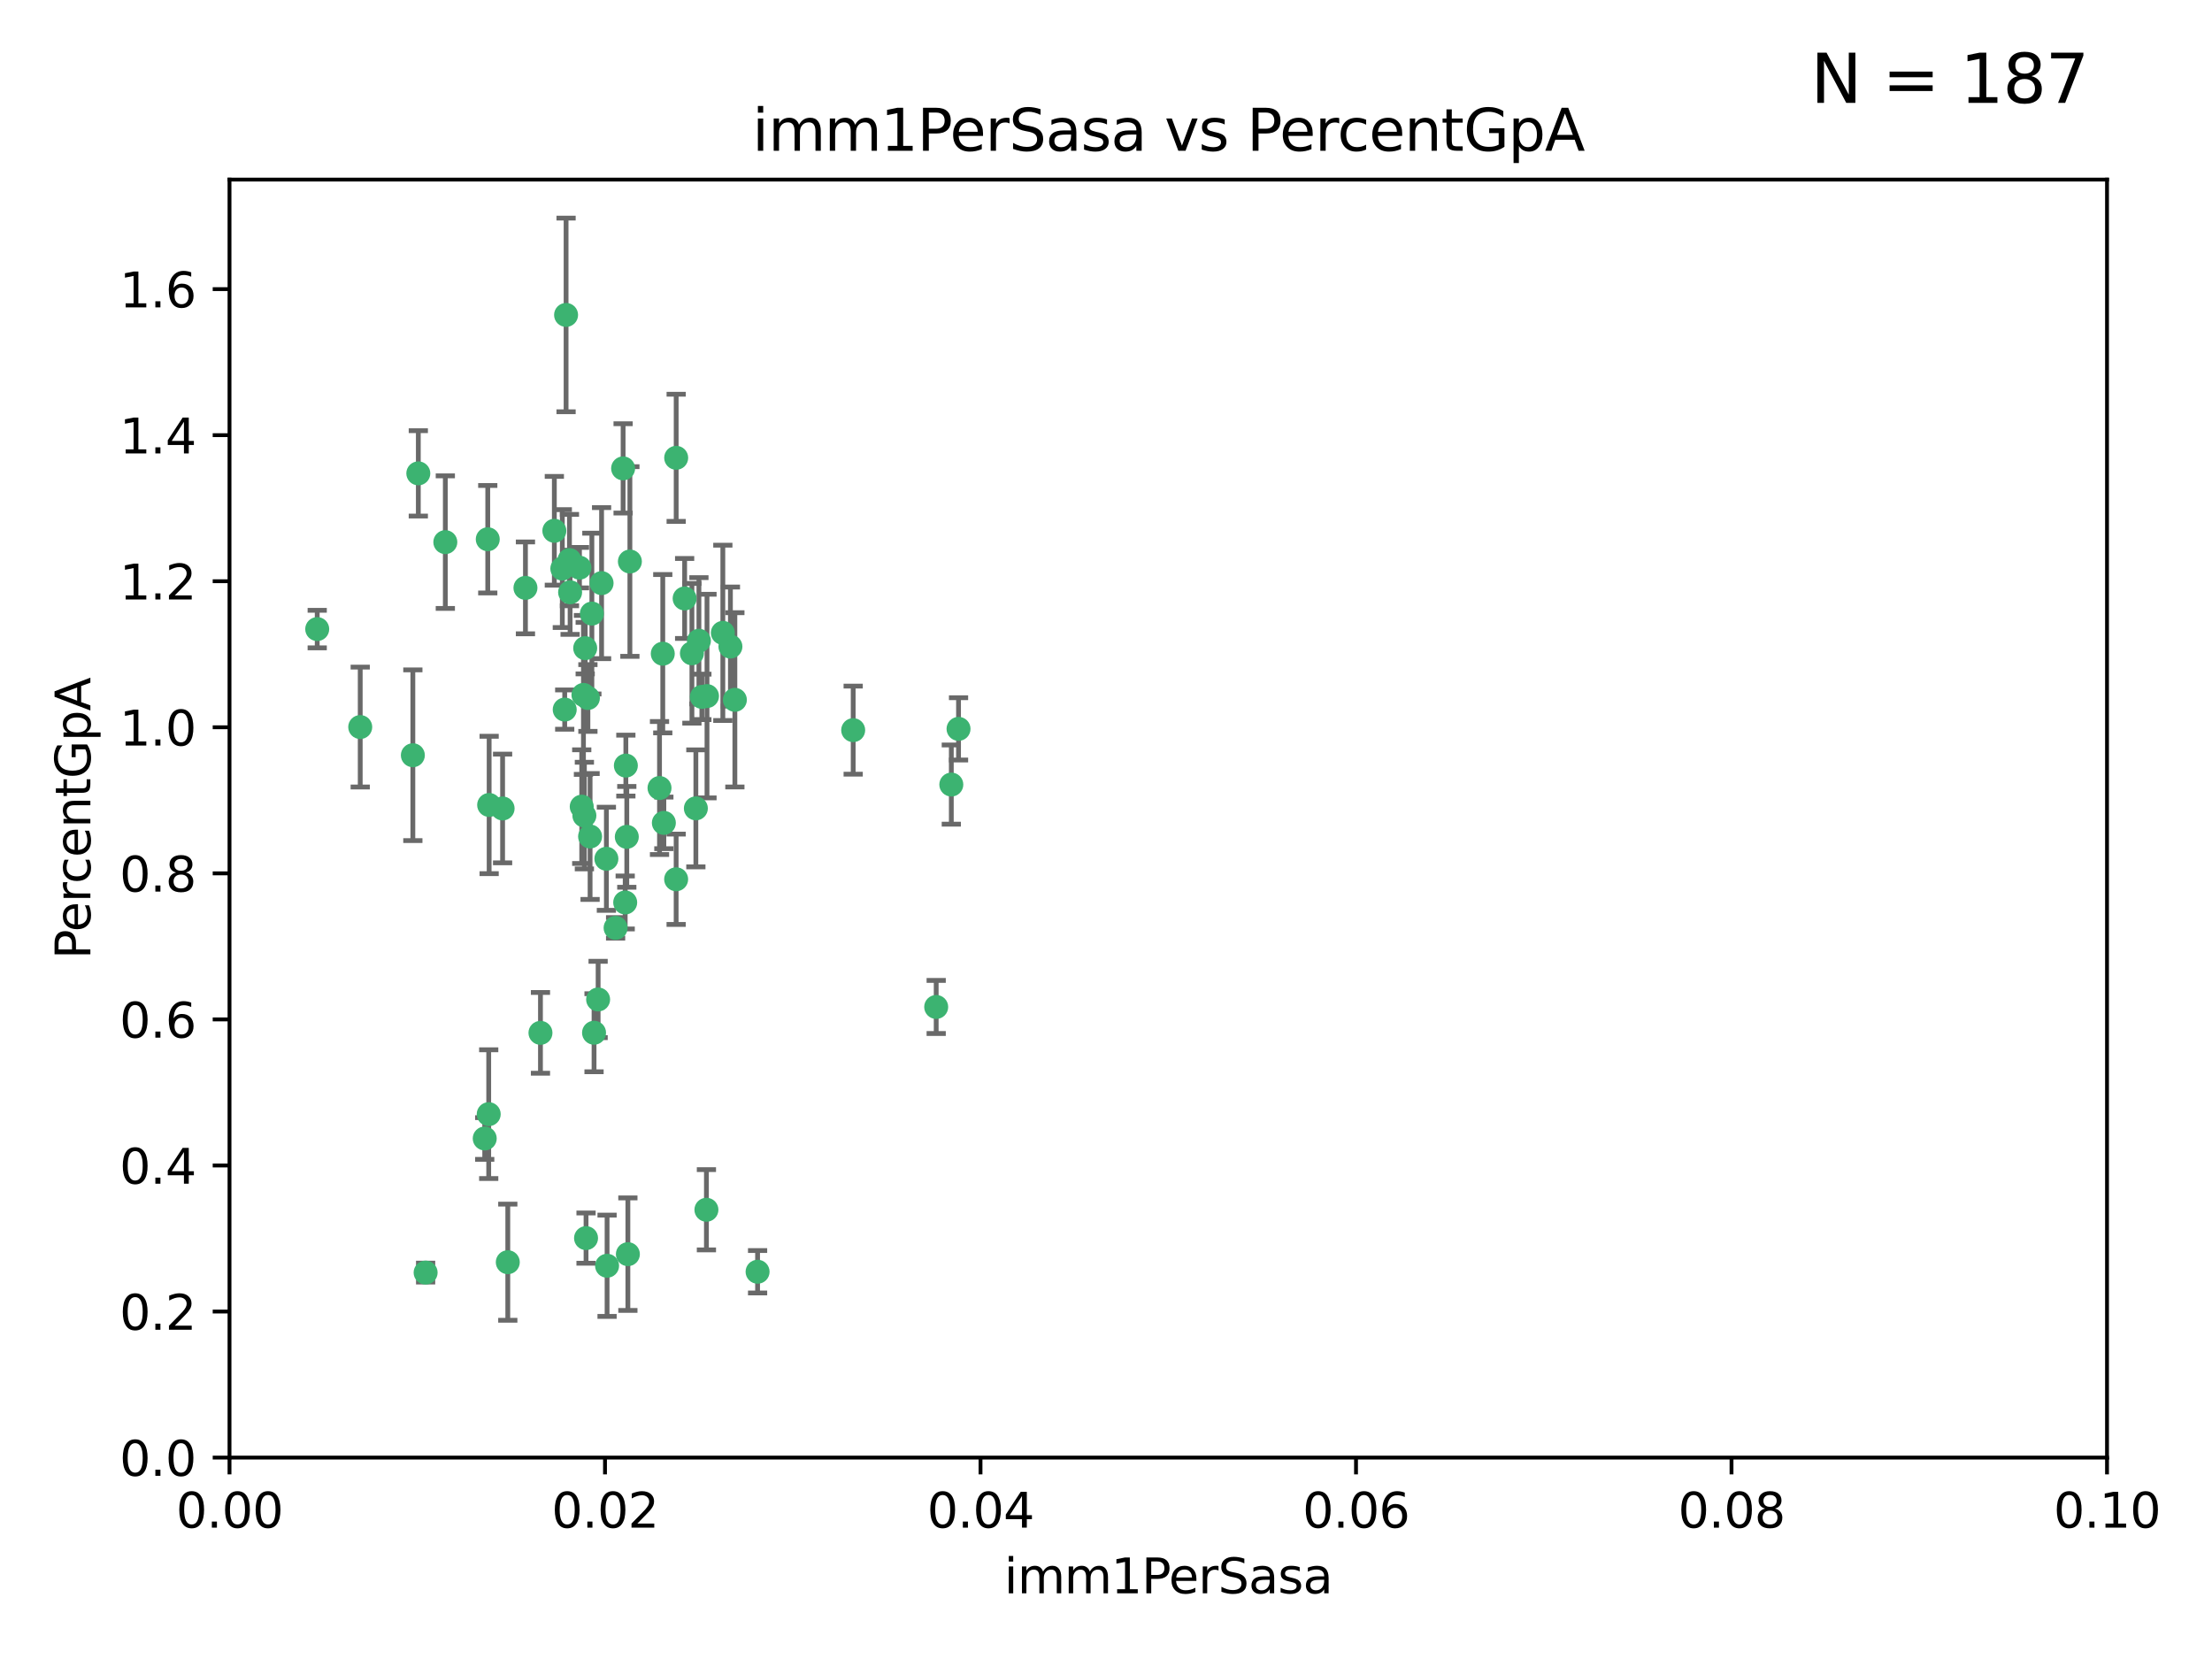 <?xml version="1.0" encoding="utf-8" standalone="no"?>
<!DOCTYPE svg PUBLIC "-//W3C//DTD SVG 1.1//EN"
  "http://www.w3.org/Graphics/SVG/1.1/DTD/svg11.dtd">
<svg xmlns:xlink="http://www.w3.org/1999/xlink" width="460.8pt" height="345.6pt" viewBox="0 0 460.8 345.6" xmlns="http://www.w3.org/2000/svg" version="1.1">
 <defs>
  <style type="text/css">*{stroke-linejoin: round; stroke-linecap: butt}</style>
 </defs>
 <g id="figure_1">
  <g id="patch_1">
   <path d="M 0 345.6 
L 460.8 345.6 
L 460.8 0 
L 0 0 
z
" style="fill: #ffffff"/>
  </g>
  <g id="axes_1">
   <g id="patch_2">
    <path d="M 47.81 303.64 
L 438.93 303.64 
L 438.93 37.411 
L 47.81 37.411 
z
" style="fill: #ffffff"/>
   </g>
   <g id="PathCollection_1">
    <defs>
     <path id="md2eca9b488" d="M 0 1.118 
C 0.297 1.118 0.581 1 0.791 0.791 
C 1 0.581 1.118 0.297 1.118 0 
C 1.118 -0.297 1 -0.581 0.791 -0.791 
C 0.581 -1 0.297 -1.118 0 -1.118 
C -0.297 -1.118 -0.581 -1 -0.791 -0.791 
C -1 -0.581 -1.118 -0.297 -1.118 0 
C -1.118 0.297 -1 0.581 -0.791 0.791 
C -0.581 1 -0.297 1.118 0 1.118 
z
" style="stroke: #3cb371"/>
    </defs>
    <g clip-path="url(#p99ddf033c5)">
     <use xlink:href="#md2eca9b488" x="92.769" y="112.935" style="fill: #3cb371; stroke: #3cb371"/>
     <use xlink:href="#md2eca9b488" x="66.082" y="131.048" style="fill: #3cb371; stroke: #3cb371"/>
     <use xlink:href="#md2eca9b488" x="87.143" y="98.611" style="fill: #3cb371; stroke: #3cb371"/>
     <use xlink:href="#md2eca9b488" x="86.005" y="157.33" style="fill: #3cb371; stroke: #3cb371"/>
     <use xlink:href="#md2eca9b488" x="75.042" y="151.457" style="fill: #3cb371; stroke: #3cb371"/>
     <use xlink:href="#md2eca9b488" x="117.924" y="65.606" style="fill: #3cb371; stroke: #3cb371"/>
     <use xlink:href="#md2eca9b488" x="144.138" y="136.097" style="fill: #3cb371; stroke: #3cb371"/>
     <use xlink:href="#md2eca9b488" x="123.297" y="127.82" style="fill: #3cb371; stroke: #3cb371"/>
     <use xlink:href="#md2eca9b488" x="157.819" y="264.927" style="fill: #3cb371; stroke: #3cb371"/>
     <use xlink:href="#md2eca9b488" x="117.142" y="118.446" style="fill: #3cb371; stroke: #3cb371"/>
     <use xlink:href="#md2eca9b488" x="137.389" y="164.157" style="fill: #3cb371; stroke: #3cb371"/>
     <use xlink:href="#md2eca9b488" x="117.64" y="147.818" style="fill: #3cb371; stroke: #3cb371"/>
     <use xlink:href="#md2eca9b488" x="153.088" y="145.786" style="fill: #3cb371; stroke: #3cb371"/>
     <use xlink:href="#md2eca9b488" x="121.907" y="135.021" style="fill: #3cb371; stroke: #3cb371"/>
     <use xlink:href="#md2eca9b488" x="150.581" y="131.834" style="fill: #3cb371; stroke: #3cb371"/>
     <use xlink:href="#md2eca9b488" x="140.861" y="95.371" style="fill: #3cb371; stroke: #3cb371"/>
     <use xlink:href="#md2eca9b488" x="121.186" y="168.041" style="fill: #3cb371; stroke: #3cb371"/>
     <use xlink:href="#md2eca9b488" x="120.714" y="118.255" style="fill: #3cb371; stroke: #3cb371"/>
     <use xlink:href="#md2eca9b488" x="101.609" y="112.334" style="fill: #3cb371; stroke: #3cb371"/>
     <use xlink:href="#md2eca9b488" x="122.473" y="145.408" style="fill: #3cb371; stroke: #3cb371"/>
     <use xlink:href="#md2eca9b488" x="118.763" y="123.385" style="fill: #3cb371; stroke: #3cb371"/>
     <use xlink:href="#md2eca9b488" x="145.597" y="133.482" style="fill: #3cb371; stroke: #3cb371"/>
     <use xlink:href="#md2eca9b488" x="112.589" y="215.161" style="fill: #3cb371; stroke: #3cb371"/>
     <use xlink:href="#md2eca9b488" x="118.629" y="116.673" style="fill: #3cb371; stroke: #3cb371"/>
     <use xlink:href="#md2eca9b488" x="88.664" y="265.1" style="fill: #3cb371; stroke: #3cb371"/>
     <use xlink:href="#md2eca9b488" x="138.294" y="171.42" style="fill: #3cb371; stroke: #3cb371"/>
     <use xlink:href="#md2eca9b488" x="131.218" y="116.973" style="fill: #3cb371; stroke: #3cb371"/>
     <use xlink:href="#md2eca9b488" x="129.806" y="97.572" style="fill: #3cb371; stroke: #3cb371"/>
     <use xlink:href="#md2eca9b488" x="142.623" y="124.669" style="fill: #3cb371; stroke: #3cb371"/>
     <use xlink:href="#md2eca9b488" x="146.211" y="145.171" style="fill: #3cb371; stroke: #3cb371"/>
     <use xlink:href="#md2eca9b488" x="104.701" y="168.419" style="fill: #3cb371; stroke: #3cb371"/>
     <use xlink:href="#md2eca9b488" x="123.75" y="215.139" style="fill: #3cb371; stroke: #3cb371"/>
     <use xlink:href="#md2eca9b488" x="138.067" y="136.178" style="fill: #3cb371; stroke: #3cb371"/>
     <use xlink:href="#md2eca9b488" x="130.799" y="261.264" style="fill: #3cb371; stroke: #3cb371"/>
     <use xlink:href="#md2eca9b488" x="130.377" y="159.488" style="fill: #3cb371; stroke: #3cb371"/>
     <use xlink:href="#md2eca9b488" x="152.16" y="134.689" style="fill: #3cb371; stroke: #3cb371"/>
     <use xlink:href="#md2eca9b488" x="126.321" y="178.897" style="fill: #3cb371; stroke: #3cb371"/>
     <use xlink:href="#md2eca9b488" x="198.175" y="163.438" style="fill: #3cb371; stroke: #3cb371"/>
     <use xlink:href="#md2eca9b488" x="199.68" y="151.836" style="fill: #3cb371; stroke: #3cb371"/>
     <use xlink:href="#md2eca9b488" x="122.083" y="257.919" style="fill: #3cb371; stroke: #3cb371"/>
     <use xlink:href="#md2eca9b488" x="105.783" y="262.94" style="fill: #3cb371; stroke: #3cb371"/>
     <use xlink:href="#md2eca9b488" x="128.242" y="193.29" style="fill: #3cb371; stroke: #3cb371"/>
     <use xlink:href="#md2eca9b488" x="140.853" y="183.167" style="fill: #3cb371; stroke: #3cb371"/>
     <use xlink:href="#md2eca9b488" x="100.978" y="237.168" style="fill: #3cb371; stroke: #3cb371"/>
     <use xlink:href="#md2eca9b488" x="124.6" y="208.206" style="fill: #3cb371; stroke: #3cb371"/>
     <use xlink:href="#md2eca9b488" x="115.48" y="110.571" style="fill: #3cb371; stroke: #3cb371"/>
     <use xlink:href="#md2eca9b488" x="125.32" y="121.476" style="fill: #3cb371; stroke: #3cb371"/>
     <use xlink:href="#md2eca9b488" x="177.734" y="152.103" style="fill: #3cb371; stroke: #3cb371"/>
     <use xlink:href="#md2eca9b488" x="121.738" y="169.899" style="fill: #3cb371; stroke: #3cb371"/>
     <use xlink:href="#md2eca9b488" x="130.573" y="174.332" style="fill: #3cb371; stroke: #3cb371"/>
     <use xlink:href="#md2eca9b488" x="195.026" y="209.769" style="fill: #3cb371; stroke: #3cb371"/>
     <use xlink:href="#md2eca9b488" x="144.961" y="168.396" style="fill: #3cb371; stroke: #3cb371"/>
     <use xlink:href="#md2eca9b488" x="130.24" y="188.002" style="fill: #3cb371; stroke: #3cb371"/>
     <use xlink:href="#md2eca9b488" x="101.808" y="232.101" style="fill: #3cb371; stroke: #3cb371"/>
     <use xlink:href="#md2eca9b488" x="101.898" y="167.688" style="fill: #3cb371; stroke: #3cb371"/>
     <use xlink:href="#md2eca9b488" x="109.461" y="122.465" style="fill: #3cb371; stroke: #3cb371"/>
     <use xlink:href="#md2eca9b488" x="121.544" y="144.762" style="fill: #3cb371; stroke: #3cb371"/>
     <use xlink:href="#md2eca9b488" x="147.28" y="145.004" style="fill: #3cb371; stroke: #3cb371"/>
     <use xlink:href="#md2eca9b488" x="126.465" y="263.681" style="fill: #3cb371; stroke: #3cb371"/>
     <use xlink:href="#md2eca9b488" x="147.16" y="252.015" style="fill: #3cb371; stroke: #3cb371"/>
     <use xlink:href="#md2eca9b488" x="122.926" y="174.257" style="fill: #3cb371; stroke: #3cb371"/>
    </g>
   </g>
   <g id="matplotlib.axis_1">
    <g id="xtick_1">
     <g id="line2d_1">
      <defs>
       <path id="m034914d4d2" d="M 0 0 
L 0 3.5 
" style="stroke: #000000; stroke-width: 0.8"/>
      </defs>
      <g>
       <use xlink:href="#m034914d4d2" x="47.81" y="303.64" style="stroke: #000000; stroke-width: 0.8"/>
      </g>
     </g>
     <g id="text_1">
      <!-- 0.00 -->
      <g transform="translate(36.677 318.238)scale(0.1 -0.1)">
       <defs>
        <path id="DejaVuSans-30" d="M 2034 4250 
Q 1547 4250 1301 3770 
Q 1056 3291 1056 2328 
Q 1056 1369 1301 889 
Q 1547 409 2034 409 
Q 2525 409 2770 889 
Q 3016 1369 3016 2328 
Q 3016 3291 2770 3770 
Q 2525 4250 2034 4250 
z
M 2034 4750 
Q 2819 4750 3233 4129 
Q 3647 3509 3647 2328 
Q 3647 1150 3233 529 
Q 2819 -91 2034 -91 
Q 1250 -91 836 529 
Q 422 1150 422 2328 
Q 422 3509 836 4129 
Q 1250 4750 2034 4750 
z
" transform="scale(0.016)"/>
        <path id="DejaVuSans-2e" d="M 684 794 
L 1344 794 
L 1344 0 
L 684 0 
L 684 794 
z
" transform="scale(0.016)"/>
       </defs>
       <use xlink:href="#DejaVuSans-30"/>
       <use xlink:href="#DejaVuSans-2e" x="63.623"/>
       <use xlink:href="#DejaVuSans-30" x="95.41"/>
       <use xlink:href="#DejaVuSans-30" x="159.033"/>
      </g>
     </g>
    </g>
    <g id="xtick_2">
     <g id="line2d_2">
      <g>
       <use xlink:href="#m034914d4d2" x="126.034" y="303.64" style="stroke: #000000; stroke-width: 0.8"/>
      </g>
     </g>
     <g id="text_2">
      <!-- 0.02 -->
      <g transform="translate(114.901 318.238)scale(0.1 -0.1)">
       <defs>
        <path id="DejaVuSans-32" d="M 1228 531 
L 3431 531 
L 3431 0 
L 469 0 
L 469 531 
Q 828 903 1448 1529 
Q 2069 2156 2228 2338 
Q 2531 2678 2651 2914 
Q 2772 3150 2772 3378 
Q 2772 3750 2511 3984 
Q 2250 4219 1831 4219 
Q 1534 4219 1204 4116 
Q 875 4013 500 3803 
L 500 4441 
Q 881 4594 1212 4672 
Q 1544 4750 1819 4750 
Q 2544 4750 2975 4387 
Q 3406 4025 3406 3419 
Q 3406 3131 3298 2873 
Q 3191 2616 2906 2266 
Q 2828 2175 2409 1742 
Q 1991 1309 1228 531 
z
" transform="scale(0.016)"/>
       </defs>
       <use xlink:href="#DejaVuSans-30"/>
       <use xlink:href="#DejaVuSans-2e" x="63.623"/>
       <use xlink:href="#DejaVuSans-30" x="95.41"/>
       <use xlink:href="#DejaVuSans-32" x="159.033"/>
      </g>
     </g>
    </g>
    <g id="xtick_3">
     <g id="line2d_3">
      <g>
       <use xlink:href="#m034914d4d2" x="204.258" y="303.64" style="stroke: #000000; stroke-width: 0.8"/>
      </g>
     </g>
     <g id="text_3">
      <!-- 0.04 -->
      <g transform="translate(193.125 318.238)scale(0.1 -0.1)">
       <defs>
        <path id="DejaVuSans-34" d="M 2419 4116 
L 825 1625 
L 2419 1625 
L 2419 4116 
z
M 2253 4666 
L 3047 4666 
L 3047 1625 
L 3713 1625 
L 3713 1100 
L 3047 1100 
L 3047 0 
L 2419 0 
L 2419 1100 
L 313 1100 
L 313 1709 
L 2253 4666 
z
" transform="scale(0.016)"/>
       </defs>
       <use xlink:href="#DejaVuSans-30"/>
       <use xlink:href="#DejaVuSans-2e" x="63.623"/>
       <use xlink:href="#DejaVuSans-30" x="95.41"/>
       <use xlink:href="#DejaVuSans-34" x="159.033"/>
      </g>
     </g>
    </g>
    <g id="xtick_4">
     <g id="line2d_4">
      <g>
       <use xlink:href="#m034914d4d2" x="282.482" y="303.64" style="stroke: #000000; stroke-width: 0.8"/>
      </g>
     </g>
     <g id="text_4">
      <!-- 0.06 -->
      <g transform="translate(271.349 318.238)scale(0.1 -0.1)">
       <defs>
        <path id="DejaVuSans-36" d="M 2113 2584 
Q 1688 2584 1439 2293 
Q 1191 2003 1191 1497 
Q 1191 994 1439 701 
Q 1688 409 2113 409 
Q 2538 409 2786 701 
Q 3034 994 3034 1497 
Q 3034 2003 2786 2293 
Q 2538 2584 2113 2584 
z
M 3366 4563 
L 3366 3988 
Q 3128 4100 2886 4159 
Q 2644 4219 2406 4219 
Q 1781 4219 1451 3797 
Q 1122 3375 1075 2522 
Q 1259 2794 1537 2939 
Q 1816 3084 2150 3084 
Q 2853 3084 3261 2657 
Q 3669 2231 3669 1497 
Q 3669 778 3244 343 
Q 2819 -91 2113 -91 
Q 1303 -91 875 529 
Q 447 1150 447 2328 
Q 447 3434 972 4092 
Q 1497 4750 2381 4750 
Q 2619 4750 2861 4703 
Q 3103 4656 3366 4563 
z
" transform="scale(0.016)"/>
       </defs>
       <use xlink:href="#DejaVuSans-30"/>
       <use xlink:href="#DejaVuSans-2e" x="63.623"/>
       <use xlink:href="#DejaVuSans-30" x="95.41"/>
       <use xlink:href="#DejaVuSans-36" x="159.033"/>
      </g>
     </g>
    </g>
    <g id="xtick_5">
     <g id="line2d_5">
      <g>
       <use xlink:href="#m034914d4d2" x="360.706" y="303.64" style="stroke: #000000; stroke-width: 0.8"/>
      </g>
     </g>
     <g id="text_5">
      <!-- 0.08 -->
      <g transform="translate(349.573 318.238)scale(0.1 -0.1)">
       <defs>
        <path id="DejaVuSans-38" d="M 2034 2216 
Q 1584 2216 1326 1975 
Q 1069 1734 1069 1313 
Q 1069 891 1326 650 
Q 1584 409 2034 409 
Q 2484 409 2743 651 
Q 3003 894 3003 1313 
Q 3003 1734 2745 1975 
Q 2488 2216 2034 2216 
z
M 1403 2484 
Q 997 2584 770 2862 
Q 544 3141 544 3541 
Q 544 4100 942 4425 
Q 1341 4750 2034 4750 
Q 2731 4750 3128 4425 
Q 3525 4100 3525 3541 
Q 3525 3141 3298 2862 
Q 3072 2584 2669 2484 
Q 3125 2378 3379 2068 
Q 3634 1759 3634 1313 
Q 3634 634 3220 271 
Q 2806 -91 2034 -91 
Q 1263 -91 848 271 
Q 434 634 434 1313 
Q 434 1759 690 2068 
Q 947 2378 1403 2484 
z
M 1172 3481 
Q 1172 3119 1398 2916 
Q 1625 2713 2034 2713 
Q 2441 2713 2670 2916 
Q 2900 3119 2900 3481 
Q 2900 3844 2670 4047 
Q 2441 4250 2034 4250 
Q 1625 4250 1398 4047 
Q 1172 3844 1172 3481 
z
" transform="scale(0.016)"/>
       </defs>
       <use xlink:href="#DejaVuSans-30"/>
       <use xlink:href="#DejaVuSans-2e" x="63.623"/>
       <use xlink:href="#DejaVuSans-30" x="95.41"/>
       <use xlink:href="#DejaVuSans-38" x="159.033"/>
      </g>
     </g>
    </g>
    <g id="xtick_6">
     <g id="line2d_6">
      <g>
       <use xlink:href="#m034914d4d2" x="438.93" y="303.64" style="stroke: #000000; stroke-width: 0.8"/>
      </g>
     </g>
     <g id="text_6">
      <!-- 0.10 -->
      <g transform="translate(427.797 318.238)scale(0.1 -0.1)">
       <defs>
        <path id="DejaVuSans-31" d="M 794 531 
L 1825 531 
L 1825 4091 
L 703 3866 
L 703 4441 
L 1819 4666 
L 2450 4666 
L 2450 531 
L 3481 531 
L 3481 0 
L 794 0 
L 794 531 
z
" transform="scale(0.016)"/>
       </defs>
       <use xlink:href="#DejaVuSans-30"/>
       <use xlink:href="#DejaVuSans-2e" x="63.623"/>
       <use xlink:href="#DejaVuSans-31" x="95.41"/>
       <use xlink:href="#DejaVuSans-30" x="159.033"/>
      </g>
     </g>
    </g>
    <g id="text_7">
     <!-- imm1PerSasa -->
     <g transform="translate(209.186 331.917)scale(0.1 -0.1)">
      <defs>
       <path id="DejaVuSans-69" d="M 603 3500 
L 1178 3500 
L 1178 0 
L 603 0 
L 603 3500 
z
M 603 4863 
L 1178 4863 
L 1178 4134 
L 603 4134 
L 603 4863 
z
" transform="scale(0.016)"/>
       <path id="DejaVuSans-6d" d="M 3328 2828 
Q 3544 3216 3844 3400 
Q 4144 3584 4550 3584 
Q 5097 3584 5394 3201 
Q 5691 2819 5691 2113 
L 5691 0 
L 5113 0 
L 5113 2094 
Q 5113 2597 4934 2840 
Q 4756 3084 4391 3084 
Q 3944 3084 3684 2787 
Q 3425 2491 3425 1978 
L 3425 0 
L 2847 0 
L 2847 2094 
Q 2847 2600 2669 2842 
Q 2491 3084 2119 3084 
Q 1678 3084 1418 2786 
Q 1159 2488 1159 1978 
L 1159 0 
L 581 0 
L 581 3500 
L 1159 3500 
L 1159 2956 
Q 1356 3278 1631 3431 
Q 1906 3584 2284 3584 
Q 2666 3584 2933 3390 
Q 3200 3197 3328 2828 
z
" transform="scale(0.016)"/>
       <path id="DejaVuSans-50" d="M 1259 4147 
L 1259 2394 
L 2053 2394 
Q 2494 2394 2734 2622 
Q 2975 2850 2975 3272 
Q 2975 3691 2734 3919 
Q 2494 4147 2053 4147 
L 1259 4147 
z
M 628 4666 
L 2053 4666 
Q 2838 4666 3239 4311 
Q 3641 3956 3641 3272 
Q 3641 2581 3239 2228 
Q 2838 1875 2053 1875 
L 1259 1875 
L 1259 0 
L 628 0 
L 628 4666 
z
" transform="scale(0.016)"/>
       <path id="DejaVuSans-65" d="M 3597 1894 
L 3597 1613 
L 953 1613 
Q 991 1019 1311 708 
Q 1631 397 2203 397 
Q 2534 397 2845 478 
Q 3156 559 3463 722 
L 3463 178 
Q 3153 47 2828 -22 
Q 2503 -91 2169 -91 
Q 1331 -91 842 396 
Q 353 884 353 1716 
Q 353 2575 817 3079 
Q 1281 3584 2069 3584 
Q 2775 3584 3186 3129 
Q 3597 2675 3597 1894 
z
M 3022 2063 
Q 3016 2534 2758 2815 
Q 2500 3097 2075 3097 
Q 1594 3097 1305 2825 
Q 1016 2553 972 2059 
L 3022 2063 
z
" transform="scale(0.016)"/>
       <path id="DejaVuSans-72" d="M 2631 2963 
Q 2534 3019 2420 3045 
Q 2306 3072 2169 3072 
Q 1681 3072 1420 2755 
Q 1159 2438 1159 1844 
L 1159 0 
L 581 0 
L 581 3500 
L 1159 3500 
L 1159 2956 
Q 1341 3275 1631 3429 
Q 1922 3584 2338 3584 
Q 2397 3584 2469 3576 
Q 2541 3569 2628 3553 
L 2631 2963 
z
" transform="scale(0.016)"/>
       <path id="DejaVuSans-53" d="M 3425 4513 
L 3425 3897 
Q 3066 4069 2747 4153 
Q 2428 4238 2131 4238 
Q 1616 4238 1336 4038 
Q 1056 3838 1056 3469 
Q 1056 3159 1242 3001 
Q 1428 2844 1947 2747 
L 2328 2669 
Q 3034 2534 3370 2195 
Q 3706 1856 3706 1288 
Q 3706 609 3251 259 
Q 2797 -91 1919 -91 
Q 1588 -91 1214 -16 
Q 841 59 441 206 
L 441 856 
Q 825 641 1194 531 
Q 1563 422 1919 422 
Q 2459 422 2753 634 
Q 3047 847 3047 1241 
Q 3047 1584 2836 1778 
Q 2625 1972 2144 2069 
L 1759 2144 
Q 1053 2284 737 2584 
Q 422 2884 422 3419 
Q 422 4038 858 4394 
Q 1294 4750 2059 4750 
Q 2388 4750 2728 4690 
Q 3069 4631 3425 4513 
z
" transform="scale(0.016)"/>
       <path id="DejaVuSans-61" d="M 2194 1759 
Q 1497 1759 1228 1600 
Q 959 1441 959 1056 
Q 959 750 1161 570 
Q 1363 391 1709 391 
Q 2188 391 2477 730 
Q 2766 1069 2766 1631 
L 2766 1759 
L 2194 1759 
z
M 3341 1997 
L 3341 0 
L 2766 0 
L 2766 531 
Q 2569 213 2275 61 
Q 1981 -91 1556 -91 
Q 1019 -91 701 211 
Q 384 513 384 1019 
Q 384 1609 779 1909 
Q 1175 2209 1959 2209 
L 2766 2209 
L 2766 2266 
Q 2766 2663 2505 2880 
Q 2244 3097 1772 3097 
Q 1472 3097 1187 3025 
Q 903 2953 641 2809 
L 641 3341 
Q 956 3463 1253 3523 
Q 1550 3584 1831 3584 
Q 2591 3584 2966 3190 
Q 3341 2797 3341 1997 
z
" transform="scale(0.016)"/>
       <path id="DejaVuSans-73" d="M 2834 3397 
L 2834 2853 
Q 2591 2978 2328 3040 
Q 2066 3103 1784 3103 
Q 1356 3103 1142 2972 
Q 928 2841 928 2578 
Q 928 2378 1081 2264 
Q 1234 2150 1697 2047 
L 1894 2003 
Q 2506 1872 2764 1633 
Q 3022 1394 3022 966 
Q 3022 478 2636 193 
Q 2250 -91 1575 -91 
Q 1294 -91 989 -36 
Q 684 19 347 128 
L 347 722 
Q 666 556 975 473 
Q 1284 391 1588 391 
Q 1994 391 2212 530 
Q 2431 669 2431 922 
Q 2431 1156 2273 1281 
Q 2116 1406 1581 1522 
L 1381 1569 
Q 847 1681 609 1914 
Q 372 2147 372 2553 
Q 372 3047 722 3315 
Q 1072 3584 1716 3584 
Q 2034 3584 2315 3537 
Q 2597 3491 2834 3397 
z
" transform="scale(0.016)"/>
      </defs>
      <use xlink:href="#DejaVuSans-69"/>
      <use xlink:href="#DejaVuSans-6d" x="27.783"/>
      <use xlink:href="#DejaVuSans-6d" x="125.195"/>
      <use xlink:href="#DejaVuSans-31" x="222.607"/>
      <use xlink:href="#DejaVuSans-50" x="286.23"/>
      <use xlink:href="#DejaVuSans-65" x="342.908"/>
      <use xlink:href="#DejaVuSans-72" x="404.432"/>
      <use xlink:href="#DejaVuSans-53" x="445.545"/>
      <use xlink:href="#DejaVuSans-61" x="509.021"/>
      <use xlink:href="#DejaVuSans-73" x="570.301"/>
      <use xlink:href="#DejaVuSans-61" x="622.4"/>
     </g>
    </g>
   </g>
   <g id="matplotlib.axis_2">
    <g id="ytick_1">
     <g id="line2d_7">
      <defs>
       <path id="ma4666f8e2d" d="M 0 0 
L -3.5 0 
" style="stroke: #000000; stroke-width: 0.8"/>
      </defs>
      <g>
       <use xlink:href="#ma4666f8e2d" x="47.81" y="303.64" style="stroke: #000000; stroke-width: 0.8"/>
      </g>
     </g>
     <g id="text_8">
      <!-- 0.0 -->
      <g transform="translate(24.907 307.439)scale(0.1 -0.1)">
       <use xlink:href="#DejaVuSans-30"/>
       <use xlink:href="#DejaVuSans-2e" x="63.623"/>
       <use xlink:href="#DejaVuSans-30" x="95.41"/>
      </g>
     </g>
    </g>
    <g id="ytick_2">
     <g id="line2d_8">
      <g>
       <use xlink:href="#ma4666f8e2d" x="47.81" y="273.214" style="stroke: #000000; stroke-width: 0.8"/>
      </g>
     </g>
     <g id="text_9">
      <!-- 0.2 -->
      <g transform="translate(24.907 277.013)scale(0.1 -0.1)">
       <use xlink:href="#DejaVuSans-30"/>
       <use xlink:href="#DejaVuSans-2e" x="63.623"/>
       <use xlink:href="#DejaVuSans-32" x="95.41"/>
      </g>
     </g>
    </g>
    <g id="ytick_3">
     <g id="line2d_9">
      <g>
       <use xlink:href="#ma4666f8e2d" x="47.81" y="242.788" style="stroke: #000000; stroke-width: 0.8"/>
      </g>
     </g>
     <g id="text_10">
      <!-- 0.4 -->
      <g transform="translate(24.907 246.587)scale(0.1 -0.1)">
       <use xlink:href="#DejaVuSans-30"/>
       <use xlink:href="#DejaVuSans-2e" x="63.623"/>
       <use xlink:href="#DejaVuSans-34" x="95.41"/>
      </g>
     </g>
    </g>
    <g id="ytick_4">
     <g id="line2d_10">
      <g>
       <use xlink:href="#ma4666f8e2d" x="47.81" y="212.362" style="stroke: #000000; stroke-width: 0.8"/>
      </g>
     </g>
     <g id="text_11">
      <!-- 0.6 -->
      <g transform="translate(24.907 216.161)scale(0.1 -0.1)">
       <use xlink:href="#DejaVuSans-30"/>
       <use xlink:href="#DejaVuSans-2e" x="63.623"/>
       <use xlink:href="#DejaVuSans-36" x="95.41"/>
      </g>
     </g>
    </g>
    <g id="ytick_5">
     <g id="line2d_11">
      <g>
       <use xlink:href="#ma4666f8e2d" x="47.81" y="181.935" style="stroke: #000000; stroke-width: 0.8"/>
      </g>
     </g>
     <g id="text_12">
      <!-- 0.8 -->
      <g transform="translate(24.907 185.735)scale(0.1 -0.1)">
       <use xlink:href="#DejaVuSans-30"/>
       <use xlink:href="#DejaVuSans-2e" x="63.623"/>
       <use xlink:href="#DejaVuSans-38" x="95.41"/>
      </g>
     </g>
    </g>
    <g id="ytick_6">
     <g id="line2d_12">
      <g>
       <use xlink:href="#ma4666f8e2d" x="47.81" y="151.509" style="stroke: #000000; stroke-width: 0.8"/>
      </g>
     </g>
     <g id="text_13">
      <!-- 1.0 -->
      <g transform="translate(24.907 155.308)scale(0.1 -0.1)">
       <use xlink:href="#DejaVuSans-31"/>
       <use xlink:href="#DejaVuSans-2e" x="63.623"/>
       <use xlink:href="#DejaVuSans-30" x="95.41"/>
      </g>
     </g>
    </g>
    <g id="ytick_7">
     <g id="line2d_13">
      <g>
       <use xlink:href="#ma4666f8e2d" x="47.81" y="121.083" style="stroke: #000000; stroke-width: 0.8"/>
      </g>
     </g>
     <g id="text_14">
      <!-- 1.2 -->
      <g transform="translate(24.907 124.882)scale(0.1 -0.1)">
       <use xlink:href="#DejaVuSans-31"/>
       <use xlink:href="#DejaVuSans-2e" x="63.623"/>
       <use xlink:href="#DejaVuSans-32" x="95.41"/>
      </g>
     </g>
    </g>
    <g id="ytick_8">
     <g id="line2d_14">
      <g>
       <use xlink:href="#ma4666f8e2d" x="47.81" y="90.657" style="stroke: #000000; stroke-width: 0.8"/>
      </g>
     </g>
     <g id="text_15">
      <!-- 1.4 -->
      <g transform="translate(24.907 94.456)scale(0.1 -0.1)">
       <use xlink:href="#DejaVuSans-31"/>
       <use xlink:href="#DejaVuSans-2e" x="63.623"/>
       <use xlink:href="#DejaVuSans-34" x="95.41"/>
      </g>
     </g>
    </g>
    <g id="ytick_9">
     <g id="line2d_15">
      <g>
       <use xlink:href="#ma4666f8e2d" x="47.81" y="60.231" style="stroke: #000000; stroke-width: 0.8"/>
      </g>
     </g>
     <g id="text_16">
      <!-- 1.6 -->
      <g transform="translate(24.907 64.03)scale(0.1 -0.1)">
       <use xlink:href="#DejaVuSans-31"/>
       <use xlink:href="#DejaVuSans-2e" x="63.623"/>
       <use xlink:href="#DejaVuSans-36" x="95.41"/>
      </g>
     </g>
    </g>
    <g id="text_17">
     <!-- PercentGpA -->
     <g transform="translate(18.827 199.802)rotate(-90)scale(0.1 -0.1)">
      <defs>
       <path id="DejaVuSans-63" d="M 3122 3366 
L 3122 2828 
Q 2878 2963 2633 3030 
Q 2388 3097 2138 3097 
Q 1578 3097 1268 2742 
Q 959 2388 959 1747 
Q 959 1106 1268 751 
Q 1578 397 2138 397 
Q 2388 397 2633 464 
Q 2878 531 3122 666 
L 3122 134 
Q 2881 22 2623 -34 
Q 2366 -91 2075 -91 
Q 1284 -91 818 406 
Q 353 903 353 1747 
Q 353 2603 823 3093 
Q 1294 3584 2113 3584 
Q 2378 3584 2631 3529 
Q 2884 3475 3122 3366 
z
" transform="scale(0.016)"/>
       <path id="DejaVuSans-6e" d="M 3513 2113 
L 3513 0 
L 2938 0 
L 2938 2094 
Q 2938 2591 2744 2837 
Q 2550 3084 2163 3084 
Q 1697 3084 1428 2787 
Q 1159 2491 1159 1978 
L 1159 0 
L 581 0 
L 581 3500 
L 1159 3500 
L 1159 2956 
Q 1366 3272 1645 3428 
Q 1925 3584 2291 3584 
Q 2894 3584 3203 3211 
Q 3513 2838 3513 2113 
z
" transform="scale(0.016)"/>
       <path id="DejaVuSans-74" d="M 1172 4494 
L 1172 3500 
L 2356 3500 
L 2356 3053 
L 1172 3053 
L 1172 1153 
Q 1172 725 1289 603 
Q 1406 481 1766 481 
L 2356 481 
L 2356 0 
L 1766 0 
Q 1100 0 847 248 
Q 594 497 594 1153 
L 594 3053 
L 172 3053 
L 172 3500 
L 594 3500 
L 594 4494 
L 1172 4494 
z
" transform="scale(0.016)"/>
       <path id="DejaVuSans-47" d="M 3809 666 
L 3809 1919 
L 2778 1919 
L 2778 2438 
L 4434 2438 
L 4434 434 
Q 4069 175 3628 42 
Q 3188 -91 2688 -91 
Q 1594 -91 976 548 
Q 359 1188 359 2328 
Q 359 3472 976 4111 
Q 1594 4750 2688 4750 
Q 3144 4750 3555 4637 
Q 3966 4525 4313 4306 
L 4313 3634 
Q 3963 3931 3569 4081 
Q 3175 4231 2741 4231 
Q 1884 4231 1454 3753 
Q 1025 3275 1025 2328 
Q 1025 1384 1454 906 
Q 1884 428 2741 428 
Q 3075 428 3337 486 
Q 3600 544 3809 666 
z
" transform="scale(0.016)"/>
       <path id="DejaVuSans-70" d="M 1159 525 
L 1159 -1331 
L 581 -1331 
L 581 3500 
L 1159 3500 
L 1159 2969 
Q 1341 3281 1617 3432 
Q 1894 3584 2278 3584 
Q 2916 3584 3314 3078 
Q 3713 2572 3713 1747 
Q 3713 922 3314 415 
Q 2916 -91 2278 -91 
Q 1894 -91 1617 61 
Q 1341 213 1159 525 
z
M 3116 1747 
Q 3116 2381 2855 2742 
Q 2594 3103 2138 3103 
Q 1681 3103 1420 2742 
Q 1159 2381 1159 1747 
Q 1159 1113 1420 752 
Q 1681 391 2138 391 
Q 2594 391 2855 752 
Q 3116 1113 3116 1747 
z
" transform="scale(0.016)"/>
       <path id="DejaVuSans-41" d="M 2188 4044 
L 1331 1722 
L 3047 1722 
L 2188 4044 
z
M 1831 4666 
L 2547 4666 
L 4325 0 
L 3669 0 
L 3244 1197 
L 1141 1197 
L 716 0 
L 50 0 
L 1831 4666 
z
" transform="scale(0.016)"/>
      </defs>
      <use xlink:href="#DejaVuSans-50"/>
      <use xlink:href="#DejaVuSans-65" x="56.678"/>
      <use xlink:href="#DejaVuSans-72" x="118.201"/>
      <use xlink:href="#DejaVuSans-63" x="157.064"/>
      <use xlink:href="#DejaVuSans-65" x="212.045"/>
      <use xlink:href="#DejaVuSans-6e" x="273.568"/>
      <use xlink:href="#DejaVuSans-74" x="336.947"/>
      <use xlink:href="#DejaVuSans-47" x="376.156"/>
      <use xlink:href="#DejaVuSans-70" x="453.646"/>
      <use xlink:href="#DejaVuSans-41" x="517.123"/>
     </g>
    </g>
   </g>
   <g id="LineCollection_1">
    <path d="M 92.769 126.742 
L 92.769 99.128 
" clip-path="url(#p99ddf033c5)" style="fill: none; stroke: #696969"/>
    <path d="M 66.082 134.958 
L 66.082 127.138 
" clip-path="url(#p99ddf033c5)" style="fill: none; stroke: #696969"/>
    <path d="M 87.143 107.5 
L 87.143 89.723 
" clip-path="url(#p99ddf033c5)" style="fill: none; stroke: #696969"/>
    <path d="M 86.005 175.107 
L 86.005 139.552 
" clip-path="url(#p99ddf033c5)" style="fill: none; stroke: #696969"/>
    <path d="M 75.042 163.945 
L 75.042 138.968 
" clip-path="url(#p99ddf033c5)" style="fill: none; stroke: #696969"/>
    <path d="M 117.924 85.777 
L 117.924 45.434 
" clip-path="url(#p99ddf033c5)" style="fill: none; stroke: #696969"/>
    <path d="M 144.138 150.645 
L 144.138 121.55 
" clip-path="url(#p99ddf033c5)" style="fill: none; stroke: #696969"/>
    <path d="M 123.297 144.568 
L 123.297 111.073 
" clip-path="url(#p99ddf033c5)" style="fill: none; stroke: #696969"/>
    <path d="M 157.819 269.346 
L 157.819 260.509 
" clip-path="url(#p99ddf033c5)" style="fill: none; stroke: #696969"/>
    <path d="M 117.142 130.722 
L 117.142 106.17 
" clip-path="url(#p99ddf033c5)" style="fill: none; stroke: #696969"/>
    <path d="M 137.389 178.007 
L 137.389 150.307 
" clip-path="url(#p99ddf033c5)" style="fill: none; stroke: #696969"/>
    <path d="M 117.64 151.909 
L 117.64 143.727 
" clip-path="url(#p99ddf033c5)" style="fill: none; stroke: #696969"/>
    <path d="M 153.088 163.937 
L 153.088 127.634 
" clip-path="url(#p99ddf033c5)" style="fill: none; stroke: #696969"/>
    <path d="M 121.907 140.382 
L 121.907 129.659 
" clip-path="url(#p99ddf033c5)" style="fill: none; stroke: #696969"/>
    <path d="M 150.581 150.092 
L 150.581 113.575 
" clip-path="url(#p99ddf033c5)" style="fill: none; stroke: #696969"/>
    <path d="M 140.861 108.615 
L 140.861 82.127 
" clip-path="url(#p99ddf033c5)" style="fill: none; stroke: #696969"/>
    <path d="M 121.186 179.882 
L 121.186 156.201 
" clip-path="url(#p99ddf033c5)" style="fill: none; stroke: #696969"/>
    <path d="M 120.714 122.472 
L 120.714 114.039 
" clip-path="url(#p99ddf033c5)" style="fill: none; stroke: #696969"/>
    <path d="M 101.609 123.529 
L 101.609 101.139 
" clip-path="url(#p99ddf033c5)" style="fill: none; stroke: #696969"/>
    <path d="M 122.473 152.361 
L 122.473 138.456 
" clip-path="url(#p99ddf033c5)" style="fill: none; stroke: #696969"/>
    <path d="M 118.763 132.151 
L 118.763 114.62 
" clip-path="url(#p99ddf033c5)" style="fill: none; stroke: #696969"/>
    <path d="M 145.597 146.637 
L 145.597 120.327 
" clip-path="url(#p99ddf033c5)" style="fill: none; stroke: #696969"/>
    <path d="M 112.589 223.572 
L 112.589 206.751 
" clip-path="url(#p99ddf033c5)" style="fill: none; stroke: #696969"/>
    <path d="M 118.629 126.191 
L 118.629 107.154 
" clip-path="url(#p99ddf033c5)" style="fill: none; stroke: #696969"/>
    <path d="M 88.664 267.073 
L 88.664 263.128 
" clip-path="url(#p99ddf033c5)" style="fill: none; stroke: #696969"/>
    <path d="M 138.294 176.791 
L 138.294 166.049 
" clip-path="url(#p99ddf033c5)" style="fill: none; stroke: #696969"/>
    <path d="M 131.218 136.73 
L 131.218 97.216 
" clip-path="url(#p99ddf033c5)" style="fill: none; stroke: #696969"/>
    <path d="M 129.806 106.878 
L 129.806 88.267 
" clip-path="url(#p99ddf033c5)" style="fill: none; stroke: #696969"/>
    <path d="M 142.623 132.997 
L 142.623 116.341 
" clip-path="url(#p99ddf033c5)" style="fill: none; stroke: #696969"/>
    <path d="M 146.211 149.901 
L 146.211 140.441 
" clip-path="url(#p99ddf033c5)" style="fill: none; stroke: #696969"/>
    <path d="M 104.701 179.743 
L 104.701 157.094 
" clip-path="url(#p99ddf033c5)" style="fill: none; stroke: #696969"/>
    <path d="M 123.75 223.268 
L 123.75 207.01 
" clip-path="url(#p99ddf033c5)" style="fill: none; stroke: #696969"/>
    <path d="M 138.067 152.672 
L 138.067 119.684 
" clip-path="url(#p99ddf033c5)" style="fill: none; stroke: #696969"/>
    <path d="M 130.799 272.983 
L 130.799 249.544 
" clip-path="url(#p99ddf033c5)" style="fill: none; stroke: #696969"/>
    <path d="M 130.377 165.831 
L 130.377 153.145 
" clip-path="url(#p99ddf033c5)" style="fill: none; stroke: #696969"/>
    <path d="M 152.16 147.086 
L 152.16 122.292 
" clip-path="url(#p99ddf033c5)" style="fill: none; stroke: #696969"/>
    <path d="M 126.321 189.642 
L 126.321 168.152 
" clip-path="url(#p99ddf033c5)" style="fill: none; stroke: #696969"/>
    <path d="M 198.175 171.687 
L 198.175 155.189 
" clip-path="url(#p99ddf033c5)" style="fill: none; stroke: #696969"/>
    <path d="M 199.68 158.321 
L 199.68 145.352 
" clip-path="url(#p99ddf033c5)" style="fill: none; stroke: #696969"/>
    <path d="M 122.083 263.155 
L 122.083 252.684 
" clip-path="url(#p99ddf033c5)" style="fill: none; stroke: #696969"/>
    <path d="M 105.783 275.039 
L 105.783 250.841 
" clip-path="url(#p99ddf033c5)" style="fill: none; stroke: #696969"/>
    <path d="M 128.242 195.434 
L 128.242 191.146 
" clip-path="url(#p99ddf033c5)" style="fill: none; stroke: #696969"/>
    <path d="M 140.853 192.579 
L 140.853 173.755 
" clip-path="url(#p99ddf033c5)" style="fill: none; stroke: #696969"/>
    <path d="M 100.978 241.512 
L 100.978 232.824 
" clip-path="url(#p99ddf033c5)" style="fill: none; stroke: #696969"/>
    <path d="M 124.6 216.157 
L 124.6 200.256 
" clip-path="url(#p99ddf033c5)" style="fill: none; stroke: #696969"/>
    <path d="M 115.48 121.897 
L 115.48 99.245 
" clip-path="url(#p99ddf033c5)" style="fill: none; stroke: #696969"/>
    <path d="M 125.32 137.206 
L 125.32 105.745 
" clip-path="url(#p99ddf033c5)" style="fill: none; stroke: #696969"/>
    <path d="M 177.734 161.277 
L 177.734 142.929 
" clip-path="url(#p99ddf033c5)" style="fill: none; stroke: #696969"/>
    <path d="M 121.738 181.006 
L 121.738 158.792 
" clip-path="url(#p99ddf033c5)" style="fill: none; stroke: #696969"/>
    <path d="M 130.573 184.828 
L 130.573 163.836 
" clip-path="url(#p99ddf033c5)" style="fill: none; stroke: #696969"/>
    <path d="M 195.026 215.299 
L 195.026 204.239 
" clip-path="url(#p99ddf033c5)" style="fill: none; stroke: #696969"/>
    <path d="M 144.961 180.585 
L 144.961 156.208 
" clip-path="url(#p99ddf033c5)" style="fill: none; stroke: #696969"/>
    <path d="M 130.24 193.517 
L 130.24 182.486 
" clip-path="url(#p99ddf033c5)" style="fill: none; stroke: #696969"/>
    <path d="M 101.808 245.512 
L 101.808 218.691 
" clip-path="url(#p99ddf033c5)" style="fill: none; stroke: #696969"/>
    <path d="M 101.898 181.997 
L 101.898 153.38 
" clip-path="url(#p99ddf033c5)" style="fill: none; stroke: #696969"/>
    <path d="M 109.461 132.034 
L 109.461 112.895 
" clip-path="url(#p99ddf033c5)" style="fill: none; stroke: #696969"/>
    <path d="M 121.544 161.315 
L 121.544 128.209 
" clip-path="url(#p99ddf033c5)" style="fill: none; stroke: #696969"/>
    <path d="M 147.28 166.212 
L 147.28 123.796 
" clip-path="url(#p99ddf033c5)" style="fill: none; stroke: #696969"/>
    <path d="M 126.465 274.232 
L 126.465 253.131 
" clip-path="url(#p99ddf033c5)" style="fill: none; stroke: #696969"/>
    <path d="M 147.16 260.378 
L 147.16 243.652 
" clip-path="url(#p99ddf033c5)" style="fill: none; stroke: #696969"/>
    <path d="M 122.926 187.369 
L 122.926 161.144 
" clip-path="url(#p99ddf033c5)" style="fill: none; stroke: #696969"/>
   </g>
   <g id="line2d_16">
    <defs>
     <path id="mb39e4a4fc9" d="M 2 0 
L -2 -0 
" style="stroke: #696969"/>
    </defs>
    <g clip-path="url(#p99ddf033c5)">
     <use xlink:href="#mb39e4a4fc9" x="92.769" y="126.742" style="fill: #696969; stroke: #696969"/>
     <use xlink:href="#mb39e4a4fc9" x="66.082" y="134.958" style="fill: #696969; stroke: #696969"/>
     <use xlink:href="#mb39e4a4fc9" x="87.143" y="107.5" style="fill: #696969; stroke: #696969"/>
     <use xlink:href="#mb39e4a4fc9" x="86.005" y="175.107" style="fill: #696969; stroke: #696969"/>
     <use xlink:href="#mb39e4a4fc9" x="75.042" y="163.945" style="fill: #696969; stroke: #696969"/>
     <use xlink:href="#mb39e4a4fc9" x="117.924" y="85.777" style="fill: #696969; stroke: #696969"/>
     <use xlink:href="#mb39e4a4fc9" x="144.138" y="150.645" style="fill: #696969; stroke: #696969"/>
     <use xlink:href="#mb39e4a4fc9" x="123.297" y="144.568" style="fill: #696969; stroke: #696969"/>
     <use xlink:href="#mb39e4a4fc9" x="157.819" y="269.346" style="fill: #696969; stroke: #696969"/>
     <use xlink:href="#mb39e4a4fc9" x="117.142" y="130.722" style="fill: #696969; stroke: #696969"/>
     <use xlink:href="#mb39e4a4fc9" x="137.389" y="178.007" style="fill: #696969; stroke: #696969"/>
     <use xlink:href="#mb39e4a4fc9" x="117.64" y="151.909" style="fill: #696969; stroke: #696969"/>
     <use xlink:href="#mb39e4a4fc9" x="153.088" y="163.937" style="fill: #696969; stroke: #696969"/>
     <use xlink:href="#mb39e4a4fc9" x="121.907" y="140.382" style="fill: #696969; stroke: #696969"/>
     <use xlink:href="#mb39e4a4fc9" x="150.581" y="150.092" style="fill: #696969; stroke: #696969"/>
     <use xlink:href="#mb39e4a4fc9" x="140.861" y="108.615" style="fill: #696969; stroke: #696969"/>
     <use xlink:href="#mb39e4a4fc9" x="121.186" y="179.882" style="fill: #696969; stroke: #696969"/>
     <use xlink:href="#mb39e4a4fc9" x="120.714" y="122.472" style="fill: #696969; stroke: #696969"/>
     <use xlink:href="#mb39e4a4fc9" x="101.609" y="123.529" style="fill: #696969; stroke: #696969"/>
     <use xlink:href="#mb39e4a4fc9" x="122.473" y="152.361" style="fill: #696969; stroke: #696969"/>
     <use xlink:href="#mb39e4a4fc9" x="118.763" y="132.151" style="fill: #696969; stroke: #696969"/>
     <use xlink:href="#mb39e4a4fc9" x="145.597" y="146.637" style="fill: #696969; stroke: #696969"/>
     <use xlink:href="#mb39e4a4fc9" x="112.589" y="223.572" style="fill: #696969; stroke: #696969"/>
     <use xlink:href="#mb39e4a4fc9" x="118.629" y="126.191" style="fill: #696969; stroke: #696969"/>
     <use xlink:href="#mb39e4a4fc9" x="88.664" y="267.073" style="fill: #696969; stroke: #696969"/>
     <use xlink:href="#mb39e4a4fc9" x="138.294" y="176.791" style="fill: #696969; stroke: #696969"/>
     <use xlink:href="#mb39e4a4fc9" x="131.218" y="136.73" style="fill: #696969; stroke: #696969"/>
     <use xlink:href="#mb39e4a4fc9" x="129.806" y="106.878" style="fill: #696969; stroke: #696969"/>
     <use xlink:href="#mb39e4a4fc9" x="142.623" y="132.997" style="fill: #696969; stroke: #696969"/>
     <use xlink:href="#mb39e4a4fc9" x="146.211" y="149.901" style="fill: #696969; stroke: #696969"/>
     <use xlink:href="#mb39e4a4fc9" x="104.701" y="179.743" style="fill: #696969; stroke: #696969"/>
     <use xlink:href="#mb39e4a4fc9" x="123.75" y="223.268" style="fill: #696969; stroke: #696969"/>
     <use xlink:href="#mb39e4a4fc9" x="138.067" y="152.672" style="fill: #696969; stroke: #696969"/>
     <use xlink:href="#mb39e4a4fc9" x="130.799" y="272.983" style="fill: #696969; stroke: #696969"/>
     <use xlink:href="#mb39e4a4fc9" x="130.377" y="165.831" style="fill: #696969; stroke: #696969"/>
     <use xlink:href="#mb39e4a4fc9" x="152.16" y="147.086" style="fill: #696969; stroke: #696969"/>
     <use xlink:href="#mb39e4a4fc9" x="126.321" y="189.642" style="fill: #696969; stroke: #696969"/>
     <use xlink:href="#mb39e4a4fc9" x="198.175" y="171.687" style="fill: #696969; stroke: #696969"/>
     <use xlink:href="#mb39e4a4fc9" x="199.68" y="158.321" style="fill: #696969; stroke: #696969"/>
     <use xlink:href="#mb39e4a4fc9" x="122.083" y="263.155" style="fill: #696969; stroke: #696969"/>
     <use xlink:href="#mb39e4a4fc9" x="105.783" y="275.039" style="fill: #696969; stroke: #696969"/>
     <use xlink:href="#mb39e4a4fc9" x="128.242" y="195.434" style="fill: #696969; stroke: #696969"/>
     <use xlink:href="#mb39e4a4fc9" x="140.853" y="192.579" style="fill: #696969; stroke: #696969"/>
     <use xlink:href="#mb39e4a4fc9" x="100.978" y="241.512" style="fill: #696969; stroke: #696969"/>
     <use xlink:href="#mb39e4a4fc9" x="124.6" y="216.157" style="fill: #696969; stroke: #696969"/>
     <use xlink:href="#mb39e4a4fc9" x="115.48" y="121.897" style="fill: #696969; stroke: #696969"/>
     <use xlink:href="#mb39e4a4fc9" x="125.32" y="137.206" style="fill: #696969; stroke: #696969"/>
     <use xlink:href="#mb39e4a4fc9" x="177.734" y="161.277" style="fill: #696969; stroke: #696969"/>
     <use xlink:href="#mb39e4a4fc9" x="121.738" y="181.006" style="fill: #696969; stroke: #696969"/>
     <use xlink:href="#mb39e4a4fc9" x="130.573" y="184.828" style="fill: #696969; stroke: #696969"/>
     <use xlink:href="#mb39e4a4fc9" x="195.026" y="215.299" style="fill: #696969; stroke: #696969"/>
     <use xlink:href="#mb39e4a4fc9" x="144.961" y="180.585" style="fill: #696969; stroke: #696969"/>
     <use xlink:href="#mb39e4a4fc9" x="130.24" y="193.517" style="fill: #696969; stroke: #696969"/>
     <use xlink:href="#mb39e4a4fc9" x="101.808" y="245.512" style="fill: #696969; stroke: #696969"/>
     <use xlink:href="#mb39e4a4fc9" x="101.898" y="181.997" style="fill: #696969; stroke: #696969"/>
     <use xlink:href="#mb39e4a4fc9" x="109.461" y="132.034" style="fill: #696969; stroke: #696969"/>
     <use xlink:href="#mb39e4a4fc9" x="121.544" y="161.315" style="fill: #696969; stroke: #696969"/>
     <use xlink:href="#mb39e4a4fc9" x="147.28" y="166.212" style="fill: #696969; stroke: #696969"/>
     <use xlink:href="#mb39e4a4fc9" x="126.465" y="274.232" style="fill: #696969; stroke: #696969"/>
     <use xlink:href="#mb39e4a4fc9" x="147.16" y="260.378" style="fill: #696969; stroke: #696969"/>
     <use xlink:href="#mb39e4a4fc9" x="122.926" y="187.369" style="fill: #696969; stroke: #696969"/>
    </g>
   </g>
   <g id="line2d_17">
    <g clip-path="url(#p99ddf033c5)">
     <use xlink:href="#mb39e4a4fc9" x="92.769" y="99.128" style="fill: #696969; stroke: #696969"/>
     <use xlink:href="#mb39e4a4fc9" x="66.082" y="127.138" style="fill: #696969; stroke: #696969"/>
     <use xlink:href="#mb39e4a4fc9" x="87.143" y="89.723" style="fill: #696969; stroke: #696969"/>
     <use xlink:href="#mb39e4a4fc9" x="86.005" y="139.552" style="fill: #696969; stroke: #696969"/>
     <use xlink:href="#mb39e4a4fc9" x="75.042" y="138.968" style="fill: #696969; stroke: #696969"/>
     <use xlink:href="#mb39e4a4fc9" x="117.924" y="45.434" style="fill: #696969; stroke: #696969"/>
     <use xlink:href="#mb39e4a4fc9" x="144.138" y="121.55" style="fill: #696969; stroke: #696969"/>
     <use xlink:href="#mb39e4a4fc9" x="123.297" y="111.073" style="fill: #696969; stroke: #696969"/>
     <use xlink:href="#mb39e4a4fc9" x="157.819" y="260.509" style="fill: #696969; stroke: #696969"/>
     <use xlink:href="#mb39e4a4fc9" x="117.142" y="106.17" style="fill: #696969; stroke: #696969"/>
     <use xlink:href="#mb39e4a4fc9" x="137.389" y="150.307" style="fill: #696969; stroke: #696969"/>
     <use xlink:href="#mb39e4a4fc9" x="117.64" y="143.727" style="fill: #696969; stroke: #696969"/>
     <use xlink:href="#mb39e4a4fc9" x="153.088" y="127.634" style="fill: #696969; stroke: #696969"/>
     <use xlink:href="#mb39e4a4fc9" x="121.907" y="129.659" style="fill: #696969; stroke: #696969"/>
     <use xlink:href="#mb39e4a4fc9" x="150.581" y="113.575" style="fill: #696969; stroke: #696969"/>
     <use xlink:href="#mb39e4a4fc9" x="140.861" y="82.127" style="fill: #696969; stroke: #696969"/>
     <use xlink:href="#mb39e4a4fc9" x="121.186" y="156.201" style="fill: #696969; stroke: #696969"/>
     <use xlink:href="#mb39e4a4fc9" x="120.714" y="114.039" style="fill: #696969; stroke: #696969"/>
     <use xlink:href="#mb39e4a4fc9" x="101.609" y="101.139" style="fill: #696969; stroke: #696969"/>
     <use xlink:href="#mb39e4a4fc9" x="122.473" y="138.456" style="fill: #696969; stroke: #696969"/>
     <use xlink:href="#mb39e4a4fc9" x="118.763" y="114.62" style="fill: #696969; stroke: #696969"/>
     <use xlink:href="#mb39e4a4fc9" x="145.597" y="120.327" style="fill: #696969; stroke: #696969"/>
     <use xlink:href="#mb39e4a4fc9" x="112.589" y="206.751" style="fill: #696969; stroke: #696969"/>
     <use xlink:href="#mb39e4a4fc9" x="118.629" y="107.154" style="fill: #696969; stroke: #696969"/>
     <use xlink:href="#mb39e4a4fc9" x="88.664" y="263.128" style="fill: #696969; stroke: #696969"/>
     <use xlink:href="#mb39e4a4fc9" x="138.294" y="166.049" style="fill: #696969; stroke: #696969"/>
     <use xlink:href="#mb39e4a4fc9" x="131.218" y="97.216" style="fill: #696969; stroke: #696969"/>
     <use xlink:href="#mb39e4a4fc9" x="129.806" y="88.267" style="fill: #696969; stroke: #696969"/>
     <use xlink:href="#mb39e4a4fc9" x="142.623" y="116.341" style="fill: #696969; stroke: #696969"/>
     <use xlink:href="#mb39e4a4fc9" x="146.211" y="140.441" style="fill: #696969; stroke: #696969"/>
     <use xlink:href="#mb39e4a4fc9" x="104.701" y="157.094" style="fill: #696969; stroke: #696969"/>
     <use xlink:href="#mb39e4a4fc9" x="123.75" y="207.01" style="fill: #696969; stroke: #696969"/>
     <use xlink:href="#mb39e4a4fc9" x="138.067" y="119.684" style="fill: #696969; stroke: #696969"/>
     <use xlink:href="#mb39e4a4fc9" x="130.799" y="249.544" style="fill: #696969; stroke: #696969"/>
     <use xlink:href="#mb39e4a4fc9" x="130.377" y="153.145" style="fill: #696969; stroke: #696969"/>
     <use xlink:href="#mb39e4a4fc9" x="152.16" y="122.292" style="fill: #696969; stroke: #696969"/>
     <use xlink:href="#mb39e4a4fc9" x="126.321" y="168.152" style="fill: #696969; stroke: #696969"/>
     <use xlink:href="#mb39e4a4fc9" x="198.175" y="155.189" style="fill: #696969; stroke: #696969"/>
     <use xlink:href="#mb39e4a4fc9" x="199.68" y="145.352" style="fill: #696969; stroke: #696969"/>
     <use xlink:href="#mb39e4a4fc9" x="122.083" y="252.684" style="fill: #696969; stroke: #696969"/>
     <use xlink:href="#mb39e4a4fc9" x="105.783" y="250.841" style="fill: #696969; stroke: #696969"/>
     <use xlink:href="#mb39e4a4fc9" x="128.242" y="191.146" style="fill: #696969; stroke: #696969"/>
     <use xlink:href="#mb39e4a4fc9" x="140.853" y="173.755" style="fill: #696969; stroke: #696969"/>
     <use xlink:href="#mb39e4a4fc9" x="100.978" y="232.824" style="fill: #696969; stroke: #696969"/>
     <use xlink:href="#mb39e4a4fc9" x="124.6" y="200.256" style="fill: #696969; stroke: #696969"/>
     <use xlink:href="#mb39e4a4fc9" x="115.48" y="99.245" style="fill: #696969; stroke: #696969"/>
     <use xlink:href="#mb39e4a4fc9" x="125.32" y="105.745" style="fill: #696969; stroke: #696969"/>
     <use xlink:href="#mb39e4a4fc9" x="177.734" y="142.929" style="fill: #696969; stroke: #696969"/>
     <use xlink:href="#mb39e4a4fc9" x="121.738" y="158.792" style="fill: #696969; stroke: #696969"/>
     <use xlink:href="#mb39e4a4fc9" x="130.573" y="163.836" style="fill: #696969; stroke: #696969"/>
     <use xlink:href="#mb39e4a4fc9" x="195.026" y="204.239" style="fill: #696969; stroke: #696969"/>
     <use xlink:href="#mb39e4a4fc9" x="144.961" y="156.208" style="fill: #696969; stroke: #696969"/>
     <use xlink:href="#mb39e4a4fc9" x="130.24" y="182.486" style="fill: #696969; stroke: #696969"/>
     <use xlink:href="#mb39e4a4fc9" x="101.808" y="218.691" style="fill: #696969; stroke: #696969"/>
     <use xlink:href="#mb39e4a4fc9" x="101.898" y="153.38" style="fill: #696969; stroke: #696969"/>
     <use xlink:href="#mb39e4a4fc9" x="109.461" y="112.895" style="fill: #696969; stroke: #696969"/>
     <use xlink:href="#mb39e4a4fc9" x="121.544" y="128.209" style="fill: #696969; stroke: #696969"/>
     <use xlink:href="#mb39e4a4fc9" x="147.28" y="123.796" style="fill: #696969; stroke: #696969"/>
     <use xlink:href="#mb39e4a4fc9" x="126.465" y="253.131" style="fill: #696969; stroke: #696969"/>
     <use xlink:href="#mb39e4a4fc9" x="147.16" y="243.652" style="fill: #696969; stroke: #696969"/>
     <use xlink:href="#mb39e4a4fc9" x="122.926" y="161.144" style="fill: #696969; stroke: #696969"/>
    </g>
   </g>
   <g id="line2d_18">
    <defs>
     <path id="m9f47c80477" d="M 0 2 
C 0.53 2 1.039 1.789 1.414 1.414 
C 1.789 1.039 2 0.53 2 0 
C 2 -0.53 1.789 -1.039 1.414 -1.414 
C 1.039 -1.789 0.53 -2 0 -2 
C -0.53 -2 -1.039 -1.789 -1.414 -1.414 
C -1.789 -1.039 -2 -0.53 -2 0 
C -2 0.53 -1.789 1.039 -1.414 1.414 
C -1.039 1.789 -0.53 2 0 2 
z
" style="stroke: #3cb371"/>
    </defs>
    <g clip-path="url(#p99ddf033c5)">
     <use xlink:href="#m9f47c80477" x="92.769" y="112.935" style="fill: #3cb371; stroke: #3cb371"/>
     <use xlink:href="#m9f47c80477" x="66.082" y="131.048" style="fill: #3cb371; stroke: #3cb371"/>
     <use xlink:href="#m9f47c80477" x="87.143" y="98.611" style="fill: #3cb371; stroke: #3cb371"/>
     <use xlink:href="#m9f47c80477" x="86.005" y="157.33" style="fill: #3cb371; stroke: #3cb371"/>
     <use xlink:href="#m9f47c80477" x="75.042" y="151.457" style="fill: #3cb371; stroke: #3cb371"/>
     <use xlink:href="#m9f47c80477" x="117.924" y="65.606" style="fill: #3cb371; stroke: #3cb371"/>
     <use xlink:href="#m9f47c80477" x="144.138" y="136.097" style="fill: #3cb371; stroke: #3cb371"/>
     <use xlink:href="#m9f47c80477" x="123.297" y="127.82" style="fill: #3cb371; stroke: #3cb371"/>
     <use xlink:href="#m9f47c80477" x="157.819" y="264.927" style="fill: #3cb371; stroke: #3cb371"/>
     <use xlink:href="#m9f47c80477" x="117.142" y="118.446" style="fill: #3cb371; stroke: #3cb371"/>
     <use xlink:href="#m9f47c80477" x="137.389" y="164.157" style="fill: #3cb371; stroke: #3cb371"/>
     <use xlink:href="#m9f47c80477" x="117.64" y="147.818" style="fill: #3cb371; stroke: #3cb371"/>
     <use xlink:href="#m9f47c80477" x="153.088" y="145.786" style="fill: #3cb371; stroke: #3cb371"/>
     <use xlink:href="#m9f47c80477" x="121.907" y="135.021" style="fill: #3cb371; stroke: #3cb371"/>
     <use xlink:href="#m9f47c80477" x="150.581" y="131.834" style="fill: #3cb371; stroke: #3cb371"/>
     <use xlink:href="#m9f47c80477" x="140.861" y="95.371" style="fill: #3cb371; stroke: #3cb371"/>
     <use xlink:href="#m9f47c80477" x="121.186" y="168.041" style="fill: #3cb371; stroke: #3cb371"/>
     <use xlink:href="#m9f47c80477" x="120.714" y="118.255" style="fill: #3cb371; stroke: #3cb371"/>
     <use xlink:href="#m9f47c80477" x="101.609" y="112.334" style="fill: #3cb371; stroke: #3cb371"/>
     <use xlink:href="#m9f47c80477" x="122.473" y="145.408" style="fill: #3cb371; stroke: #3cb371"/>
     <use xlink:href="#m9f47c80477" x="118.763" y="123.385" style="fill: #3cb371; stroke: #3cb371"/>
     <use xlink:href="#m9f47c80477" x="145.597" y="133.482" style="fill: #3cb371; stroke: #3cb371"/>
     <use xlink:href="#m9f47c80477" x="112.589" y="215.161" style="fill: #3cb371; stroke: #3cb371"/>
     <use xlink:href="#m9f47c80477" x="118.629" y="116.673" style="fill: #3cb371; stroke: #3cb371"/>
     <use xlink:href="#m9f47c80477" x="88.664" y="265.1" style="fill: #3cb371; stroke: #3cb371"/>
     <use xlink:href="#m9f47c80477" x="138.294" y="171.42" style="fill: #3cb371; stroke: #3cb371"/>
     <use xlink:href="#m9f47c80477" x="131.218" y="116.973" style="fill: #3cb371; stroke: #3cb371"/>
     <use xlink:href="#m9f47c80477" x="129.806" y="97.572" style="fill: #3cb371; stroke: #3cb371"/>
     <use xlink:href="#m9f47c80477" x="142.623" y="124.669" style="fill: #3cb371; stroke: #3cb371"/>
     <use xlink:href="#m9f47c80477" x="146.211" y="145.171" style="fill: #3cb371; stroke: #3cb371"/>
     <use xlink:href="#m9f47c80477" x="104.701" y="168.419" style="fill: #3cb371; stroke: #3cb371"/>
     <use xlink:href="#m9f47c80477" x="123.75" y="215.139" style="fill: #3cb371; stroke: #3cb371"/>
     <use xlink:href="#m9f47c80477" x="138.067" y="136.178" style="fill: #3cb371; stroke: #3cb371"/>
     <use xlink:href="#m9f47c80477" x="130.799" y="261.264" style="fill: #3cb371; stroke: #3cb371"/>
     <use xlink:href="#m9f47c80477" x="130.377" y="159.488" style="fill: #3cb371; stroke: #3cb371"/>
     <use xlink:href="#m9f47c80477" x="152.16" y="134.689" style="fill: #3cb371; stroke: #3cb371"/>
     <use xlink:href="#m9f47c80477" x="126.321" y="178.897" style="fill: #3cb371; stroke: #3cb371"/>
     <use xlink:href="#m9f47c80477" x="198.175" y="163.438" style="fill: #3cb371; stroke: #3cb371"/>
     <use xlink:href="#m9f47c80477" x="199.68" y="151.836" style="fill: #3cb371; stroke: #3cb371"/>
     <use xlink:href="#m9f47c80477" x="122.083" y="257.919" style="fill: #3cb371; stroke: #3cb371"/>
     <use xlink:href="#m9f47c80477" x="105.783" y="262.94" style="fill: #3cb371; stroke: #3cb371"/>
     <use xlink:href="#m9f47c80477" x="128.242" y="193.29" style="fill: #3cb371; stroke: #3cb371"/>
     <use xlink:href="#m9f47c80477" x="140.853" y="183.167" style="fill: #3cb371; stroke: #3cb371"/>
     <use xlink:href="#m9f47c80477" x="100.978" y="237.168" style="fill: #3cb371; stroke: #3cb371"/>
     <use xlink:href="#m9f47c80477" x="124.6" y="208.206" style="fill: #3cb371; stroke: #3cb371"/>
     <use xlink:href="#m9f47c80477" x="115.48" y="110.571" style="fill: #3cb371; stroke: #3cb371"/>
     <use xlink:href="#m9f47c80477" x="125.32" y="121.476" style="fill: #3cb371; stroke: #3cb371"/>
     <use xlink:href="#m9f47c80477" x="177.734" y="152.103" style="fill: #3cb371; stroke: #3cb371"/>
     <use xlink:href="#m9f47c80477" x="121.738" y="169.899" style="fill: #3cb371; stroke: #3cb371"/>
     <use xlink:href="#m9f47c80477" x="130.573" y="174.332" style="fill: #3cb371; stroke: #3cb371"/>
     <use xlink:href="#m9f47c80477" x="195.026" y="209.769" style="fill: #3cb371; stroke: #3cb371"/>
     <use xlink:href="#m9f47c80477" x="144.961" y="168.396" style="fill: #3cb371; stroke: #3cb371"/>
     <use xlink:href="#m9f47c80477" x="130.24" y="188.002" style="fill: #3cb371; stroke: #3cb371"/>
     <use xlink:href="#m9f47c80477" x="101.808" y="232.101" style="fill: #3cb371; stroke: #3cb371"/>
     <use xlink:href="#m9f47c80477" x="101.898" y="167.688" style="fill: #3cb371; stroke: #3cb371"/>
     <use xlink:href="#m9f47c80477" x="109.461" y="122.465" style="fill: #3cb371; stroke: #3cb371"/>
     <use xlink:href="#m9f47c80477" x="121.544" y="144.762" style="fill: #3cb371; stroke: #3cb371"/>
     <use xlink:href="#m9f47c80477" x="147.28" y="145.004" style="fill: #3cb371; stroke: #3cb371"/>
     <use xlink:href="#m9f47c80477" x="126.465" y="263.681" style="fill: #3cb371; stroke: #3cb371"/>
     <use xlink:href="#m9f47c80477" x="147.16" y="252.015" style="fill: #3cb371; stroke: #3cb371"/>
     <use xlink:href="#m9f47c80477" x="122.926" y="174.257" style="fill: #3cb371; stroke: #3cb371"/>
    </g>
   </g>
   <g id="patch_3">
    <path d="M 47.81 303.64 
L 47.81 37.411 
" style="fill: none; stroke: #000000; stroke-width: 0.8; stroke-linejoin: miter; stroke-linecap: square"/>
   </g>
   <g id="patch_4">
    <path d="M 438.93 303.64 
L 438.93 37.411 
" style="fill: none; stroke: #000000; stroke-width: 0.8; stroke-linejoin: miter; stroke-linecap: square"/>
   </g>
   <g id="patch_5">
    <path d="M 47.81 303.64 
L 438.93 303.64 
" style="fill: none; stroke: #000000; stroke-width: 0.8; stroke-linejoin: miter; stroke-linecap: square"/>
   </g>
   <g id="patch_6">
    <path d="M 47.81 37.411 
L 438.93 37.411 
" style="fill: none; stroke: #000000; stroke-width: 0.8; stroke-linejoin: miter; stroke-linecap: square"/>
   </g>
   <g id="text_18">
    <!-- N = 187 -->
    <g transform="translate(377.192 21.426)scale(0.14 -0.14)">
     <defs>
      <path id="DejaVuSans-4e" d="M 628 4666 
L 1478 4666 
L 3547 763 
L 3547 4666 
L 4159 4666 
L 4159 0 
L 3309 0 
L 1241 3903 
L 1241 0 
L 628 0 
L 628 4666 
z
" transform="scale(0.016)"/>
      <path id="DejaVuSans-20" transform="scale(0.016)"/>
      <path id="DejaVuSans-3d" d="M 678 2906 
L 4684 2906 
L 4684 2381 
L 678 2381 
L 678 2906 
z
M 678 1631 
L 4684 1631 
L 4684 1100 
L 678 1100 
L 678 1631 
z
" transform="scale(0.016)"/>
      <path id="DejaVuSans-37" d="M 525 4666 
L 3525 4666 
L 3525 4397 
L 1831 0 
L 1172 0 
L 2766 4134 
L 525 4134 
L 525 4666 
z
" transform="scale(0.016)"/>
     </defs>
     <use xlink:href="#DejaVuSans-4e"/>
     <use xlink:href="#DejaVuSans-20" x="74.805"/>
     <use xlink:href="#DejaVuSans-3d" x="106.592"/>
     <use xlink:href="#DejaVuSans-20" x="190.381"/>
     <use xlink:href="#DejaVuSans-31" x="222.168"/>
     <use xlink:href="#DejaVuSans-38" x="285.791"/>
     <use xlink:href="#DejaVuSans-37" x="349.414"/>
    </g>
   </g>
   <g id="text_19">
    <!-- imm1PerSasa vs PercentGpA -->
    <g transform="translate(156.727 31.411)scale(0.12 -0.12)">
     <defs>
      <path id="DejaVuSans-76" d="M 191 3500 
L 800 3500 
L 1894 563 
L 2988 3500 
L 3597 3500 
L 2284 0 
L 1503 0 
L 191 3500 
z
" transform="scale(0.016)"/>
     </defs>
     <use xlink:href="#DejaVuSans-69"/>
     <use xlink:href="#DejaVuSans-6d" x="27.783"/>
     <use xlink:href="#DejaVuSans-6d" x="125.195"/>
     <use xlink:href="#DejaVuSans-31" x="222.607"/>
     <use xlink:href="#DejaVuSans-50" x="286.23"/>
     <use xlink:href="#DejaVuSans-65" x="342.908"/>
     <use xlink:href="#DejaVuSans-72" x="404.432"/>
     <use xlink:href="#DejaVuSans-53" x="445.545"/>
     <use xlink:href="#DejaVuSans-61" x="509.021"/>
     <use xlink:href="#DejaVuSans-73" x="570.301"/>
     <use xlink:href="#DejaVuSans-61" x="622.4"/>
     <use xlink:href="#DejaVuSans-20" x="683.68"/>
     <use xlink:href="#DejaVuSans-76" x="715.467"/>
     <use xlink:href="#DejaVuSans-73" x="774.646"/>
     <use xlink:href="#DejaVuSans-20" x="826.746"/>
     <use xlink:href="#DejaVuSans-50" x="858.533"/>
     <use xlink:href="#DejaVuSans-65" x="915.211"/>
     <use xlink:href="#DejaVuSans-72" x="976.734"/>
     <use xlink:href="#DejaVuSans-63" x="1015.598"/>
     <use xlink:href="#DejaVuSans-65" x="1070.578"/>
     <use xlink:href="#DejaVuSans-6e" x="1132.102"/>
     <use xlink:href="#DejaVuSans-74" x="1195.48"/>
     <use xlink:href="#DejaVuSans-47" x="1234.689"/>
     <use xlink:href="#DejaVuSans-70" x="1312.18"/>
     <use xlink:href="#DejaVuSans-41" x="1375.656"/>
    </g>
   </g>
  </g>
 </g>
 <defs>
  <clipPath id="p99ddf033c5">
   <rect x="47.81" y="37.411" width="391.12" height="266.229"/>
  </clipPath>
 </defs>
</svg>
